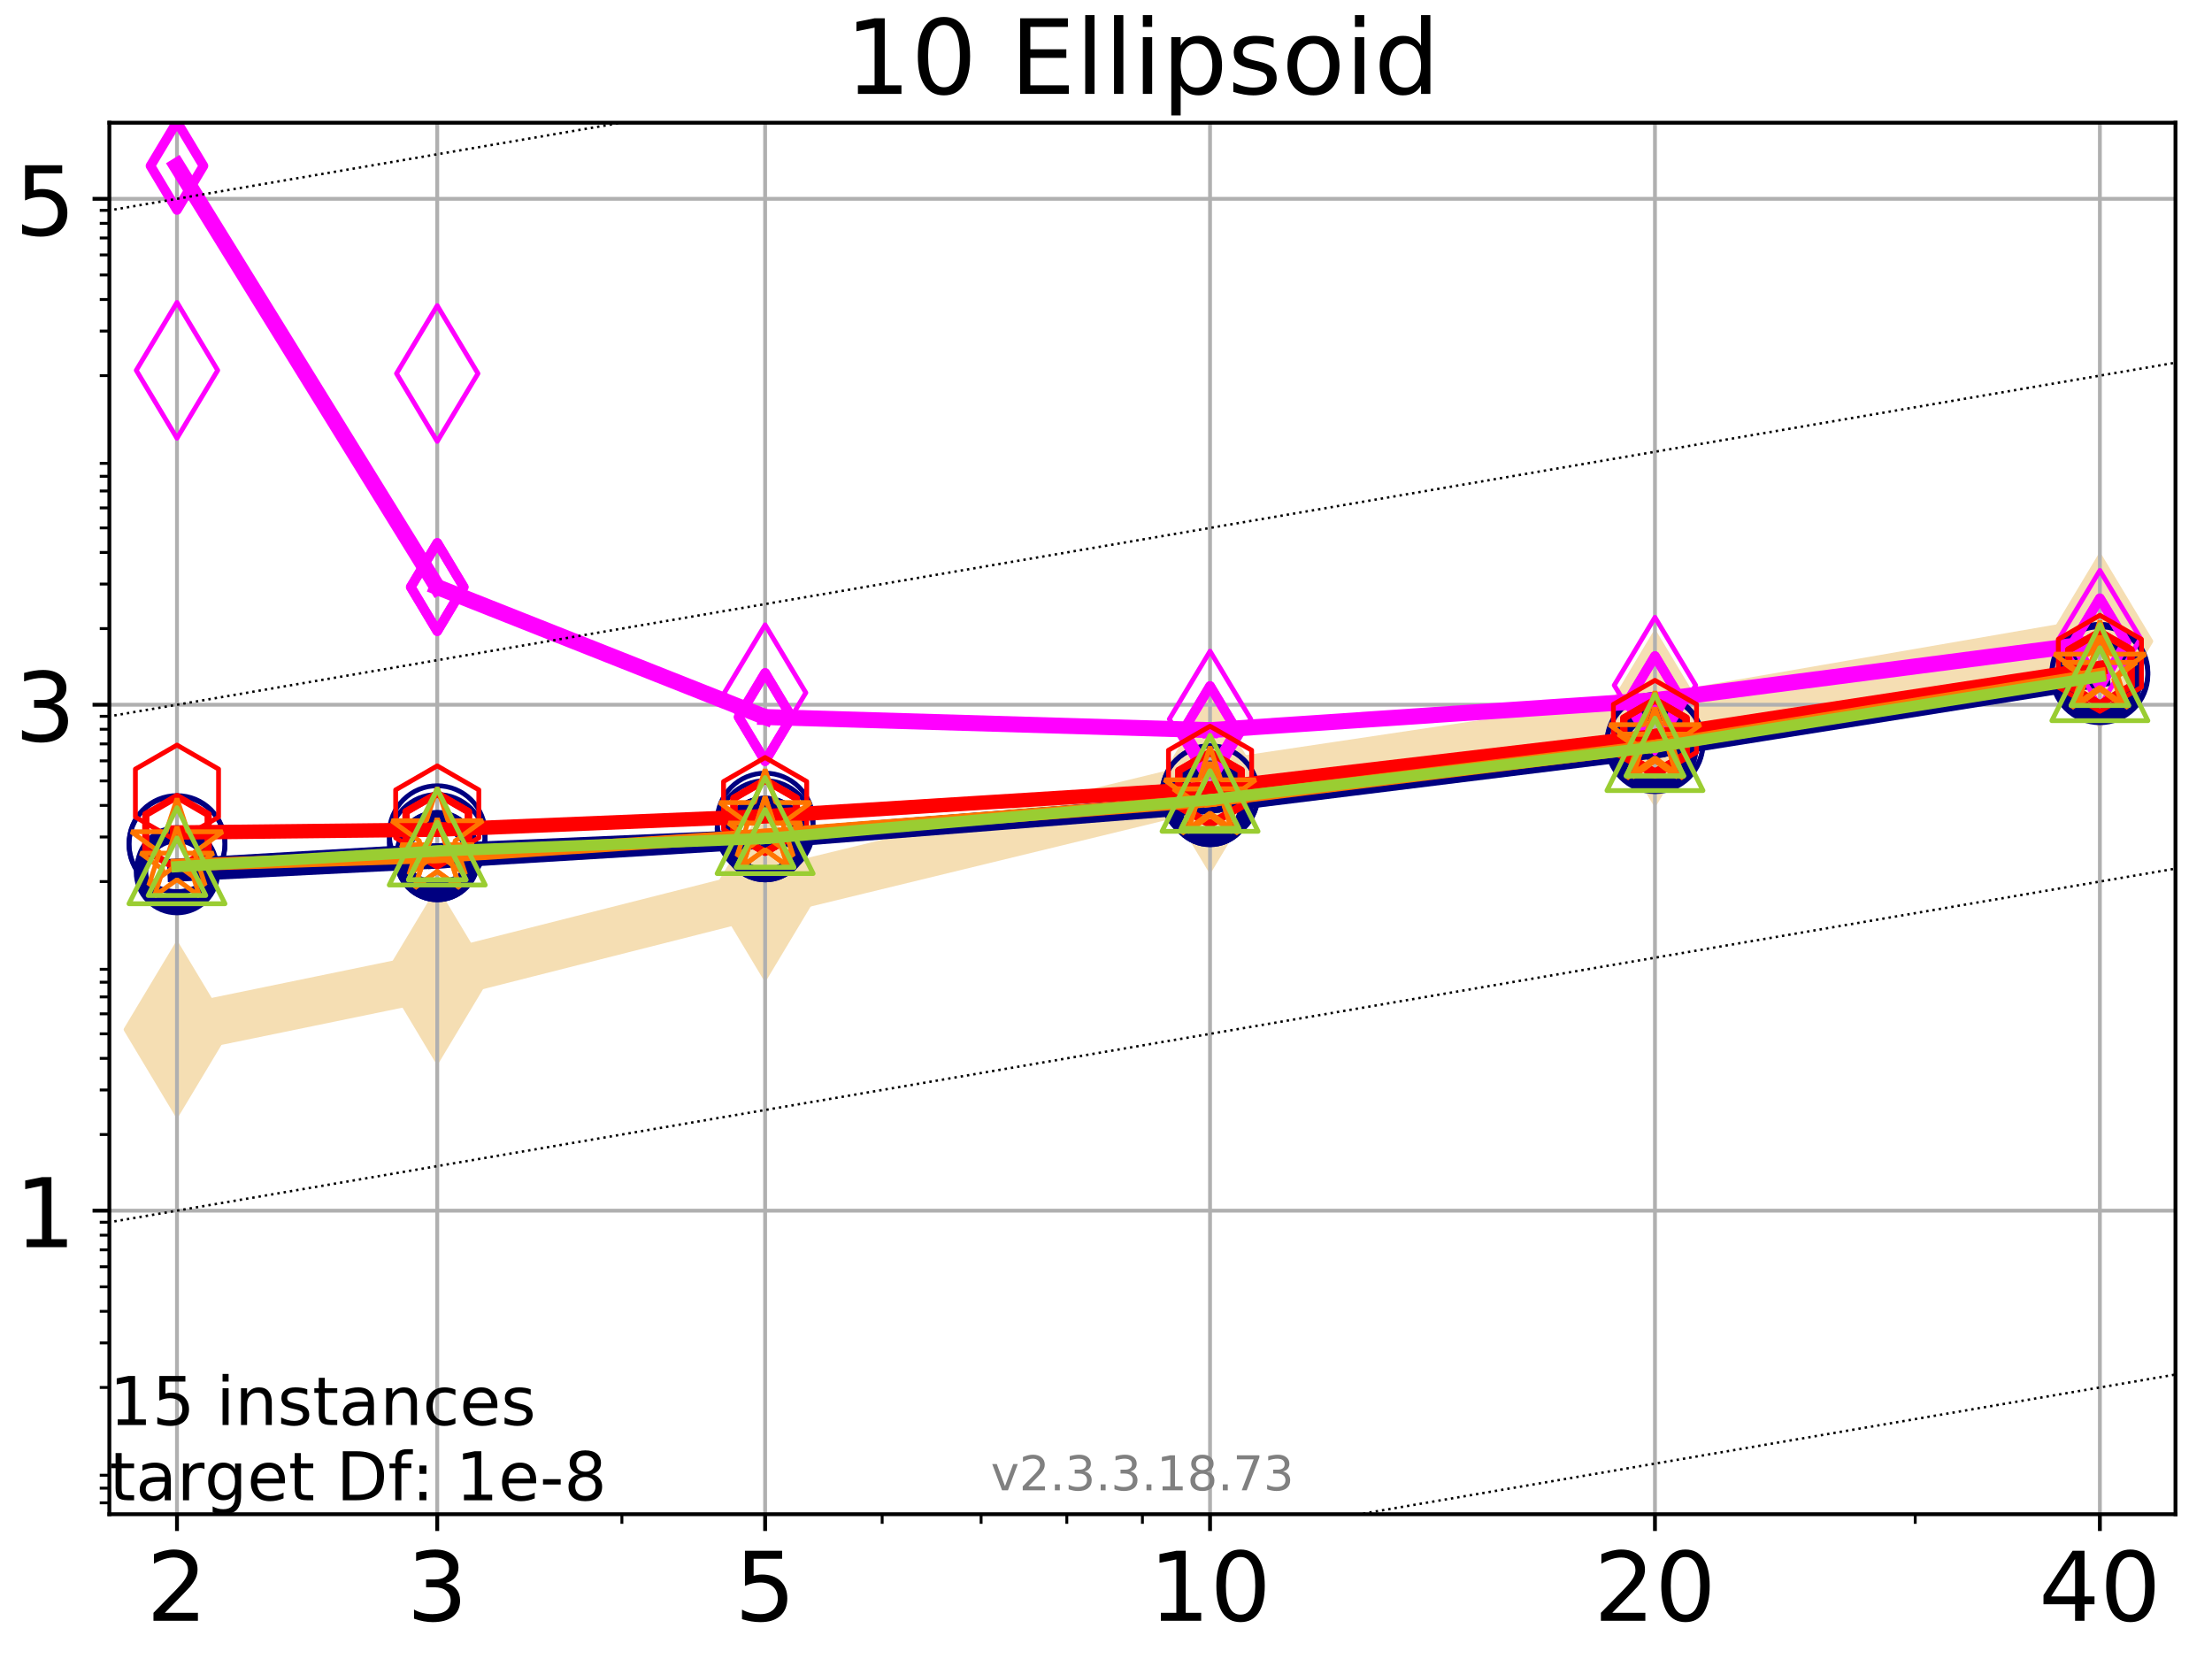 <?xml version="1.0" encoding="utf-8" standalone="no"?>
<!DOCTYPE svg PUBLIC "-//W3C//DTD SVG 1.1//EN"
  "http://www.w3.org/Graphics/SVG/1.1/DTD/svg11.dtd">
<!-- Created with matplotlib (https://matplotlib.org/) -->
<svg height="345.6pt" version="1.1" viewBox="0 0 460.8 345.6" width="460.8pt" xmlns="http://www.w3.org/2000/svg" xmlns:xlink="http://www.w3.org/1999/xlink">
 <defs>
  <style type="text/css">
*{stroke-linecap:butt;stroke-linejoin:round;}
  </style>
 </defs>
 <g id="figure_1">
  <g id="patch_1">
   <path d="M 0 345.6 
L 460.8 345.6 
L 460.8 0 
L 0 0 
z
" style="fill:#ffffff;"/>
  </g>
  <g id="axes_1">
   <g id="patch_2">
    <path d="M 22.78 315.44 
L 453.192 315.44 
L 453.192 25.56 
L 22.78 25.56 
z
" style="fill:#ffffff;"/>
   </g>
   <g id="line2d_1">
    <path clip-path="url(#p049145a891)" d="M 36.868 214.473 
L 91.085 203.316 
L 159.39 186.004 
L 252.074 163.479 
L 344.758 149.626 
L 437.443 133.588 
" style="fill:none;stroke:#f5deb3;stroke-linecap:square;stroke-width:10;"/>
    <defs>
     <path d="M -0 17.678 
L 10.607 0 
L 0 -17.678 
L -10.607 -0 
z
" id="m69afe57608" style="stroke:#f5deb3;stroke-linejoin:miter;"/>
    </defs>
    <g clip-path="url(#p049145a891)">
     <use style="fill:#f5deb3;stroke:#f5deb3;stroke-linejoin:miter;" x="36.868" xlink:href="#m69afe57608" y="214.473"/>
     <use style="fill:#f5deb3;stroke:#f5deb3;stroke-linejoin:miter;" x="91.085" xlink:href="#m69afe57608" y="203.316"/>
     <use style="fill:#f5deb3;stroke:#f5deb3;stroke-linejoin:miter;" x="159.39" xlink:href="#m69afe57608" y="186.004"/>
     <use style="fill:#f5deb3;stroke:#f5deb3;stroke-linejoin:miter;" x="252.074" xlink:href="#m69afe57608" y="163.479"/>
     <use style="fill:#f5deb3;stroke:#f5deb3;stroke-linejoin:miter;" x="344.758" xlink:href="#m69afe57608" y="149.626"/>
     <use style="fill:#f5deb3;stroke:#f5deb3;stroke-linejoin:miter;" x="437.443" xlink:href="#m69afe57608" y="133.588"/>
    </g>
   </g>
   <g id="matplotlib.axis_1">
    <g id="xtick_1">
     <g id="line2d_2">
      <path clip-path="url(#p049145a891)" d="M 36.868 315.44 
L 36.868 25.56 
" style="fill:none;stroke:#b0b0b0;stroke-linecap:square;stroke-width:0.8;"/>
     </g>
     <g id="line2d_3">
      <defs>
       <path d="M 0 0 
L 0 3.5 
" id="m0f5f8ed9d6" style="stroke:#000000;stroke-width:0.8;"/>
      </defs>
      <g>
       <use style="stroke:#000000;stroke-width:0.8;" x="36.868" xlink:href="#m0f5f8ed9d6" y="315.44"/>
      </g>
     </g>
     <g id="text_1">
      <!-- 2 -->
      <defs>
       <path d="M 19.188 8.297 
L 53.609 8.297 
L 53.609 0 
L 7.328 0 
L 7.328 8.297 
Q 12.938 14.109 22.625 23.891 
Q 32.328 33.688 34.812 36.531 
Q 39.547 41.844 41.422 45.531 
Q 43.312 49.219 43.312 52.781 
Q 43.312 58.594 39.234 62.25 
Q 35.156 65.922 28.609 65.922 
Q 23.969 65.922 18.812 64.312 
Q 13.672 62.703 7.812 59.422 
L 7.812 69.391 
Q 13.766 71.781 18.938 73 
Q 24.125 74.219 28.422 74.219 
Q 39.75 74.219 46.484 68.547 
Q 53.219 62.891 53.219 53.422 
Q 53.219 48.922 51.531 44.891 
Q 49.859 40.875 45.406 35.406 
Q 44.188 33.984 37.641 27.219 
Q 31.109 20.453 19.188 8.297 
z
" id="DejaVuSans-50"/>
      </defs>
      <g transform="translate(30.506 337.637)scale(0.2 -0.2)">
       <use xlink:href="#DejaVuSans-50"/>
      </g>
     </g>
    </g>
    <g id="xtick_2">
     <g id="line2d_4">
      <path clip-path="url(#p049145a891)" d="M 91.085 315.44 
L 91.085 25.56 
" style="fill:none;stroke:#b0b0b0;stroke-linecap:square;stroke-width:0.8;"/>
     </g>
     <g id="line2d_5">
      <g>
       <use style="stroke:#000000;stroke-width:0.8;" x="91.085" xlink:href="#m0f5f8ed9d6" y="315.44"/>
      </g>
     </g>
     <g id="text_2">
      <!-- 3 -->
      <defs>
       <path d="M 40.578 39.312 
Q 47.656 37.797 51.625 33 
Q 55.609 28.219 55.609 21.188 
Q 55.609 10.406 48.188 4.484 
Q 40.766 -1.422 27.094 -1.422 
Q 22.516 -1.422 17.656 -0.516 
Q 12.797 0.391 7.625 2.203 
L 7.625 11.719 
Q 11.719 9.328 16.594 8.109 
Q 21.484 6.891 26.812 6.891 
Q 36.078 6.891 40.938 10.547 
Q 45.797 14.203 45.797 21.188 
Q 45.797 27.641 41.281 31.266 
Q 36.766 34.906 28.719 34.906 
L 20.219 34.906 
L 20.219 43.016 
L 29.109 43.016 
Q 36.375 43.016 40.234 45.922 
Q 44.094 48.828 44.094 54.297 
Q 44.094 59.906 40.109 62.906 
Q 36.141 65.922 28.719 65.922 
Q 24.656 65.922 20.016 65.031 
Q 15.375 64.156 9.812 62.312 
L 9.812 71.094 
Q 15.438 72.656 20.344 73.438 
Q 25.25 74.219 29.594 74.219 
Q 40.828 74.219 47.359 69.109 
Q 53.906 64.016 53.906 55.328 
Q 53.906 49.266 50.438 45.094 
Q 46.969 40.922 40.578 39.312 
z
" id="DejaVuSans-51"/>
      </defs>
      <g transform="translate(84.723 337.637)scale(0.2 -0.2)">
       <use xlink:href="#DejaVuSans-51"/>
      </g>
     </g>
    </g>
    <g id="xtick_3">
     <g id="line2d_6">
      <path clip-path="url(#p049145a891)" d="M 159.39 315.44 
L 159.39 25.56 
" style="fill:none;stroke:#b0b0b0;stroke-linecap:square;stroke-width:0.8;"/>
     </g>
     <g id="line2d_7">
      <g>
       <use style="stroke:#000000;stroke-width:0.8;" x="159.39" xlink:href="#m0f5f8ed9d6" y="315.44"/>
      </g>
     </g>
     <g id="text_3">
      <!-- 5 -->
      <defs>
       <path d="M 10.797 72.906 
L 49.516 72.906 
L 49.516 64.594 
L 19.828 64.594 
L 19.828 46.734 
Q 21.969 47.469 24.109 47.828 
Q 26.266 48.188 28.422 48.188 
Q 40.625 48.188 47.75 41.5 
Q 54.891 34.812 54.891 23.391 
Q 54.891 11.625 47.562 5.094 
Q 40.234 -1.422 26.906 -1.422 
Q 22.312 -1.422 17.547 -0.641 
Q 12.797 0.141 7.719 1.703 
L 7.719 11.625 
Q 12.109 9.234 16.797 8.062 
Q 21.484 6.891 26.703 6.891 
Q 35.156 6.891 40.078 11.328 
Q 45.016 15.766 45.016 23.391 
Q 45.016 31 40.078 35.438 
Q 35.156 39.891 26.703 39.891 
Q 22.75 39.891 18.812 39.016 
Q 14.891 38.141 10.797 36.281 
z
" id="DejaVuSans-53"/>
      </defs>
      <g transform="translate(153.028 337.637)scale(0.2 -0.2)">
       <use xlink:href="#DejaVuSans-53"/>
      </g>
     </g>
    </g>
    <g id="xtick_4">
     <g id="line2d_8">
      <path clip-path="url(#p049145a891)" d="M 252.074 315.44 
L 252.074 25.56 
" style="fill:none;stroke:#b0b0b0;stroke-linecap:square;stroke-width:0.8;"/>
     </g>
     <g id="line2d_9">
      <g>
       <use style="stroke:#000000;stroke-width:0.8;" x="252.074" xlink:href="#m0f5f8ed9d6" y="315.44"/>
      </g>
     </g>
     <g id="text_4">
      <!-- 10 -->
      <defs>
       <path d="M 12.406 8.297 
L 28.516 8.297 
L 28.516 63.922 
L 10.984 60.406 
L 10.984 69.391 
L 28.422 72.906 
L 38.281 72.906 
L 38.281 8.297 
L 54.391 8.297 
L 54.391 0 
L 12.406 0 
z
" id="DejaVuSans-49"/>
       <path d="M 31.781 66.406 
Q 24.172 66.406 20.328 58.906 
Q 16.5 51.422 16.5 36.375 
Q 16.5 21.391 20.328 13.891 
Q 24.172 6.391 31.781 6.391 
Q 39.453 6.391 43.281 13.891 
Q 47.125 21.391 47.125 36.375 
Q 47.125 51.422 43.281 58.906 
Q 39.453 66.406 31.781 66.406 
z
M 31.781 74.219 
Q 44.047 74.219 50.516 64.516 
Q 56.984 54.828 56.984 36.375 
Q 56.984 17.969 50.516 8.266 
Q 44.047 -1.422 31.781 -1.422 
Q 19.531 -1.422 13.062 8.266 
Q 6.594 17.969 6.594 36.375 
Q 6.594 54.828 13.062 64.516 
Q 19.531 74.219 31.781 74.219 
z
" id="DejaVuSans-48"/>
      </defs>
      <g transform="translate(239.349 337.637)scale(0.2 -0.2)">
       <use xlink:href="#DejaVuSans-49"/>
       <use x="63.623" xlink:href="#DejaVuSans-48"/>
      </g>
     </g>
    </g>
    <g id="xtick_5">
     <g id="line2d_10">
      <path clip-path="url(#p049145a891)" d="M 344.758 315.44 
L 344.758 25.56 
" style="fill:none;stroke:#b0b0b0;stroke-linecap:square;stroke-width:0.8;"/>
     </g>
     <g id="line2d_11">
      <g>
       <use style="stroke:#000000;stroke-width:0.8;" x="344.758" xlink:href="#m0f5f8ed9d6" y="315.44"/>
      </g>
     </g>
     <g id="text_5">
      <!-- 20 -->
      <g transform="translate(332.033 337.637)scale(0.2 -0.2)">
       <use xlink:href="#DejaVuSans-50"/>
       <use x="63.623" xlink:href="#DejaVuSans-48"/>
      </g>
     </g>
    </g>
    <g id="xtick_6">
     <g id="line2d_12">
      <path clip-path="url(#p049145a891)" d="M 437.443 315.44 
L 437.443 25.56 
" style="fill:none;stroke:#b0b0b0;stroke-linecap:square;stroke-width:0.8;"/>
     </g>
     <g id="line2d_13">
      <g>
       <use style="stroke:#000000;stroke-width:0.8;" x="437.443" xlink:href="#m0f5f8ed9d6" y="315.44"/>
      </g>
     </g>
     <g id="text_6">
      <!-- 40 -->
      <defs>
       <path d="M 37.797 64.312 
L 12.891 25.391 
L 37.797 25.391 
z
M 35.203 72.906 
L 47.609 72.906 
L 47.609 25.391 
L 58.016 25.391 
L 58.016 17.188 
L 47.609 17.188 
L 47.609 0 
L 37.797 0 
L 37.797 17.188 
L 4.891 17.188 
L 4.891 26.703 
z
" id="DejaVuSans-52"/>
      </defs>
      <g transform="translate(424.718 337.637)scale(0.2 -0.2)">
       <use xlink:href="#DejaVuSans-52"/>
       <use x="63.623" xlink:href="#DejaVuSans-48"/>
      </g>
     </g>
    </g>
    <g id="xtick_7">
     <g id="line2d_14">
      <defs>
       <path d="M 0 0 
L 0 2 
" id="mcc60f79d5b" style="stroke:#000000;stroke-width:0.6;"/>
      </defs>
      <g>
       <use style="stroke:#000000;stroke-width:0.6;" x="129.552" xlink:href="#mcc60f79d5b" y="315.44"/>
      </g>
     </g>
    </g>
    <g id="xtick_8">
     <g id="line2d_15">
      <g>
       <use style="stroke:#000000;stroke-width:0.6;" x="183.769" xlink:href="#mcc60f79d5b" y="315.44"/>
      </g>
     </g>
    </g>
    <g id="xtick_9">
     <g id="line2d_16">
      <g>
       <use style="stroke:#000000;stroke-width:0.6;" x="204.381" xlink:href="#mcc60f79d5b" y="315.44"/>
      </g>
     </g>
    </g>
    <g id="xtick_10">
     <g id="line2d_17">
      <g>
       <use style="stroke:#000000;stroke-width:0.6;" x="222.237" xlink:href="#mcc60f79d5b" y="315.44"/>
      </g>
     </g>
    </g>
    <g id="xtick_11">
     <g id="line2d_18">
      <g>
       <use style="stroke:#000000;stroke-width:0.6;" x="237.986" xlink:href="#mcc60f79d5b" y="315.44"/>
      </g>
     </g>
    </g>
    <g id="xtick_12">
     <g id="line2d_19">
      <g>
       <use style="stroke:#000000;stroke-width:0.6;" x="398.975" xlink:href="#mcc60f79d5b" y="315.44"/>
      </g>
     </g>
    </g>
   </g>
   <g id="matplotlib.axis_2">
    <g id="ytick_1">
     <g id="line2d_20">
      <path clip-path="url(#p049145a891)" d="M 22.78 252.204 
L 453.192 252.204 
" style="fill:none;stroke:#b0b0b0;stroke-linecap:square;stroke-width:0.8;"/>
     </g>
     <g id="line2d_21">
      <defs>
       <path d="M 0 0 
L -3.5 0 
" id="m424134926c" style="stroke:#000000;stroke-width:0.8;"/>
      </defs>
      <g>
       <use style="stroke:#000000;stroke-width:0.8;" x="22.78" xlink:href="#m424134926c" y="252.204"/>
      </g>
     </g>
     <g id="text_7">
      <!-- 1 -->
      <g transform="translate(3.055 259.802)scale(0.2 -0.2)">
       <use xlink:href="#DejaVuSans-49"/>
      </g>
     </g>
    </g>
    <g id="ytick_2">
     <g id="line2d_22">
      <path clip-path="url(#p049145a891)" d="M 22.78 146.81 
L 453.192 146.81 
" style="fill:none;stroke:#b0b0b0;stroke-linecap:square;stroke-width:0.8;"/>
     </g>
     <g id="line2d_23">
      <g>
       <use style="stroke:#000000;stroke-width:0.8;" x="22.78" xlink:href="#m424134926c" y="146.81"/>
      </g>
     </g>
     <g id="text_8">
      <!-- 3 -->
      <g transform="translate(3.055 154.409)scale(0.2 -0.2)">
       <use xlink:href="#DejaVuSans-51"/>
      </g>
     </g>
    </g>
    <g id="ytick_3">
     <g id="line2d_24">
      <path clip-path="url(#p049145a891)" d="M 22.78 41.417 
L 453.192 41.417 
" style="fill:none;stroke:#b0b0b0;stroke-linecap:square;stroke-width:0.8;"/>
     </g>
     <g id="line2d_25">
      <g>
       <use style="stroke:#000000;stroke-width:0.8;" x="22.78" xlink:href="#m424134926c" y="41.417"/>
      </g>
     </g>
     <g id="text_9">
      <!-- 5 -->
      <g transform="translate(3.055 49.015)scale(0.2 -0.2)">
       <use xlink:href="#DejaVuSans-53"/>
      </g>
     </g>
    </g>
    <g id="ytick_4">
     <g id="line2d_26">
      <defs>
       <path d="M 0 0 
L -2 0 
" id="mf1aa69ea43" style="stroke:#000000;stroke-width:0.6;"/>
      </defs>
      <g>
       <use style="stroke:#000000;stroke-width:0.6;" x="22.78" xlink:href="#mf1aa69ea43" y="313.063"/>
      </g>
     </g>
    </g>
    <g id="ytick_5">
     <g id="line2d_27">
      <g>
       <use style="stroke:#000000;stroke-width:0.6;" x="22.78" xlink:href="#mf1aa69ea43" y="310.007"/>
      </g>
     </g>
    </g>
    <g id="ytick_6">
     <g id="line2d_28">
      <g>
       <use style="stroke:#000000;stroke-width:0.6;" x="22.78" xlink:href="#mf1aa69ea43" y="307.312"/>
      </g>
     </g>
    </g>
    <g id="ytick_7">
     <g id="line2d_29">
      <g>
       <use style="stroke:#000000;stroke-width:0.6;" x="22.78" xlink:href="#mf1aa69ea43" y="289.037"/>
      </g>
     </g>
    </g>
    <g id="ytick_8">
     <g id="line2d_30">
      <g>
       <use style="stroke:#000000;stroke-width:0.6;" x="22.78" xlink:href="#mf1aa69ea43" y="279.758"/>
      </g>
     </g>
    </g>
    <g id="ytick_9">
     <g id="line2d_31">
      <g>
       <use style="stroke:#000000;stroke-width:0.6;" x="22.78" xlink:href="#mf1aa69ea43" y="273.174"/>
      </g>
     </g>
    </g>
    <g id="ytick_10">
     <g id="line2d_32">
      <g>
       <use style="stroke:#000000;stroke-width:0.6;" x="22.78" xlink:href="#mf1aa69ea43" y="268.067"/>
      </g>
     </g>
    </g>
    <g id="ytick_11">
     <g id="line2d_33">
      <g>
       <use style="stroke:#000000;stroke-width:0.6;" x="22.78" xlink:href="#mf1aa69ea43" y="263.895"/>
      </g>
     </g>
    </g>
    <g id="ytick_12">
     <g id="line2d_34">
      <g>
       <use style="stroke:#000000;stroke-width:0.6;" x="22.78" xlink:href="#mf1aa69ea43" y="260.367"/>
      </g>
     </g>
    </g>
    <g id="ytick_13">
     <g id="line2d_35">
      <g>
       <use style="stroke:#000000;stroke-width:0.6;" x="22.78" xlink:href="#mf1aa69ea43" y="257.311"/>
      </g>
     </g>
    </g>
    <g id="ytick_14">
     <g id="line2d_36">
      <g>
       <use style="stroke:#000000;stroke-width:0.6;" x="22.78" xlink:href="#mf1aa69ea43" y="254.615"/>
      </g>
     </g>
    </g>
    <g id="ytick_15">
     <g id="line2d_37">
      <g>
       <use style="stroke:#000000;stroke-width:0.6;" x="22.78" xlink:href="#mf1aa69ea43" y="236.341"/>
      </g>
     </g>
    </g>
    <g id="ytick_16">
     <g id="line2d_38">
      <g>
       <use style="stroke:#000000;stroke-width:0.6;" x="22.78" xlink:href="#mf1aa69ea43" y="227.061"/>
      </g>
     </g>
    </g>
    <g id="ytick_17">
     <g id="line2d_39">
      <g>
       <use style="stroke:#000000;stroke-width:0.6;" x="22.78" xlink:href="#mf1aa69ea43" y="220.477"/>
      </g>
     </g>
    </g>
    <g id="ytick_18">
     <g id="line2d_40">
      <g>
       <use style="stroke:#000000;stroke-width:0.6;" x="22.78" xlink:href="#mf1aa69ea43" y="215.37"/>
      </g>
     </g>
    </g>
    <g id="ytick_19">
     <g id="line2d_41">
      <g>
       <use style="stroke:#000000;stroke-width:0.6;" x="22.78" xlink:href="#mf1aa69ea43" y="211.198"/>
      </g>
     </g>
    </g>
    <g id="ytick_20">
     <g id="line2d_42">
      <g>
       <use style="stroke:#000000;stroke-width:0.6;" x="22.78" xlink:href="#mf1aa69ea43" y="207.67"/>
      </g>
     </g>
    </g>
    <g id="ytick_21">
     <g id="line2d_43">
      <g>
       <use style="stroke:#000000;stroke-width:0.6;" x="22.78" xlink:href="#mf1aa69ea43" y="204.614"/>
      </g>
     </g>
    </g>
    <g id="ytick_22">
     <g id="line2d_44">
      <g>
       <use style="stroke:#000000;stroke-width:0.6;" x="22.78" xlink:href="#mf1aa69ea43" y="201.918"/>
      </g>
     </g>
    </g>
    <g id="ytick_23">
     <g id="line2d_45">
      <g>
       <use style="stroke:#000000;stroke-width:0.6;" x="22.78" xlink:href="#mf1aa69ea43" y="183.644"/>
      </g>
     </g>
    </g>
    <g id="ytick_24">
     <g id="line2d_46">
      <g>
       <use style="stroke:#000000;stroke-width:0.6;" x="22.78" xlink:href="#mf1aa69ea43" y="174.364"/>
      </g>
     </g>
    </g>
    <g id="ytick_25">
     <g id="line2d_47">
      <g>
       <use style="stroke:#000000;stroke-width:0.6;" x="22.78" xlink:href="#mf1aa69ea43" y="167.78"/>
      </g>
     </g>
    </g>
    <g id="ytick_26">
     <g id="line2d_48">
      <g>
       <use style="stroke:#000000;stroke-width:0.6;" x="22.78" xlink:href="#mf1aa69ea43" y="162.674"/>
      </g>
     </g>
    </g>
    <g id="ytick_27">
     <g id="line2d_49">
      <g>
       <use style="stroke:#000000;stroke-width:0.6;" x="22.78" xlink:href="#mf1aa69ea43" y="158.501"/>
      </g>
     </g>
    </g>
    <g id="ytick_28">
     <g id="line2d_50">
      <g>
       <use style="stroke:#000000;stroke-width:0.6;" x="22.78" xlink:href="#mf1aa69ea43" y="154.973"/>
      </g>
     </g>
    </g>
    <g id="ytick_29">
     <g id="line2d_51">
      <g>
       <use style="stroke:#000000;stroke-width:0.6;" x="22.78" xlink:href="#mf1aa69ea43" y="151.917"/>
      </g>
     </g>
    </g>
    <g id="ytick_30">
     <g id="line2d_52">
      <g>
       <use style="stroke:#000000;stroke-width:0.6;" x="22.78" xlink:href="#mf1aa69ea43" y="149.222"/>
      </g>
     </g>
    </g>
    <g id="ytick_31">
     <g id="line2d_53">
      <g>
       <use style="stroke:#000000;stroke-width:0.6;" x="22.78" xlink:href="#mf1aa69ea43" y="130.947"/>
      </g>
     </g>
    </g>
    <g id="ytick_32">
     <g id="line2d_54">
      <g>
       <use style="stroke:#000000;stroke-width:0.6;" x="22.78" xlink:href="#mf1aa69ea43" y="121.668"/>
      </g>
     </g>
    </g>
    <g id="ytick_33">
     <g id="line2d_55">
      <g>
       <use style="stroke:#000000;stroke-width:0.6;" x="22.78" xlink:href="#mf1aa69ea43" y="115.084"/>
      </g>
     </g>
    </g>
    <g id="ytick_34">
     <g id="line2d_56">
      <g>
       <use style="stroke:#000000;stroke-width:0.6;" x="22.78" xlink:href="#mf1aa69ea43" y="109.977"/>
      </g>
     </g>
    </g>
    <g id="ytick_35">
     <g id="line2d_57">
      <g>
       <use style="stroke:#000000;stroke-width:0.6;" x="22.78" xlink:href="#mf1aa69ea43" y="105.804"/>
      </g>
     </g>
    </g>
    <g id="ytick_36">
     <g id="line2d_58">
      <g>
       <use style="stroke:#000000;stroke-width:0.6;" x="22.78" xlink:href="#mf1aa69ea43" y="102.276"/>
      </g>
     </g>
    </g>
    <g id="ytick_37">
     <g id="line2d_59">
      <g>
       <use style="stroke:#000000;stroke-width:0.6;" x="22.78" xlink:href="#mf1aa69ea43" y="99.22"/>
      </g>
     </g>
    </g>
    <g id="ytick_38">
     <g id="line2d_60">
      <g>
       <use style="stroke:#000000;stroke-width:0.6;" x="22.78" xlink:href="#mf1aa69ea43" y="96.525"/>
      </g>
     </g>
    </g>
    <g id="ytick_39">
     <g id="line2d_61">
      <g>
       <use style="stroke:#000000;stroke-width:0.6;" x="22.78" xlink:href="#mf1aa69ea43" y="78.25"/>
      </g>
     </g>
    </g>
    <g id="ytick_40">
     <g id="line2d_62">
      <g>
       <use style="stroke:#000000;stroke-width:0.6;" x="22.78" xlink:href="#mf1aa69ea43" y="68.971"/>
      </g>
     </g>
    </g>
    <g id="ytick_41">
     <g id="line2d_63">
      <g>
       <use style="stroke:#000000;stroke-width:0.6;" x="22.78" xlink:href="#mf1aa69ea43" y="62.387"/>
      </g>
     </g>
    </g>
    <g id="ytick_42">
     <g id="line2d_64">
      <g>
       <use style="stroke:#000000;stroke-width:0.6;" x="22.78" xlink:href="#mf1aa69ea43" y="57.28"/>
      </g>
     </g>
    </g>
    <g id="ytick_43">
     <g id="line2d_65">
      <g>
       <use style="stroke:#000000;stroke-width:0.6;" x="22.78" xlink:href="#mf1aa69ea43" y="53.107"/>
      </g>
     </g>
    </g>
    <g id="ytick_44">
     <g id="line2d_66">
      <g>
       <use style="stroke:#000000;stroke-width:0.6;" x="22.78" xlink:href="#mf1aa69ea43" y="49.58"/>
      </g>
     </g>
    </g>
    <g id="ytick_45">
     <g id="line2d_67">
      <g>
       <use style="stroke:#000000;stroke-width:0.6;" x="22.78" xlink:href="#mf1aa69ea43" y="46.524"/>
      </g>
     </g>
    </g>
    <g id="ytick_46">
     <g id="line2d_68">
      <g>
       <use style="stroke:#000000;stroke-width:0.6;" x="22.78" xlink:href="#mf1aa69ea43" y="43.828"/>
      </g>
     </g>
    </g>
   </g>
   <g id="line2d_69">
    <path clip-path="url(#p049145a891)" d="M 36.868 181.664 
L 91.085 178.939 
" style="fill:none;stroke:#000080;stroke-linecap:square;stroke-width:4;"/>
    <defs>
     <path d="M 0 7.5 
C 1.989 7.5 3.897 6.71 5.303 5.303 
C 6.71 3.897 7.5 1.989 7.5 0 
C 7.5 -1.989 6.71 -3.897 5.303 -5.303 
C 3.897 -6.71 1.989 -7.5 0 -7.5 
C -1.989 -7.5 -3.897 -6.71 -5.303 -5.303 
C -6.71 -3.897 -7.5 -1.989 -7.5 0 
C -7.5 1.989 -6.71 3.897 -5.303 5.303 
C -3.897 6.71 -1.989 7.5 0 7.5 
z
" id="m34986ccd20" style="stroke:#000080;stroke-width:3;"/>
    </defs>
    <g clip-path="url(#p049145a891)">
     <use style="fill-opacity:0;stroke:#000080;stroke-width:3;" x="36.868" xlink:href="#m34986ccd20" y="181.664"/>
     <use style="fill-opacity:0;stroke:#000080;stroke-width:3;" x="91.085" xlink:href="#m34986ccd20" y="178.939"/>
    </g>
   </g>
   <g id="line2d_70">
    <path clip-path="url(#p049145a891)" d="M 91.085 178.939 
L 159.39 174.796 
" style="fill:none;stroke:#000080;stroke-linecap:square;stroke-width:4;"/>
    <g clip-path="url(#p049145a891)">
     <use style="fill-opacity:0;stroke:#000080;stroke-width:3;" x="91.085" xlink:href="#m34986ccd20" y="178.939"/>
     <use style="fill-opacity:0;stroke:#000080;stroke-width:3;" x="159.39" xlink:href="#m34986ccd20" y="174.796"/>
    </g>
   </g>
   <g id="line2d_71">
    <path clip-path="url(#p049145a891)" d="M 159.39 174.796 
L 252.074 167.46 
" style="fill:none;stroke:#000080;stroke-linecap:square;stroke-width:4;"/>
    <g clip-path="url(#p049145a891)">
     <use style="fill-opacity:0;stroke:#000080;stroke-width:3;" x="159.39" xlink:href="#m34986ccd20" y="174.796"/>
     <use style="fill-opacity:0;stroke:#000080;stroke-width:3;" x="252.074" xlink:href="#m34986ccd20" y="167.46"/>
    </g>
   </g>
   <g id="line2d_72">
    <path clip-path="url(#p049145a891)" d="M 252.074 167.46 
L 344.758 155.986 
" style="fill:none;stroke:#000080;stroke-linecap:square;stroke-width:4;"/>
    <g clip-path="url(#p049145a891)">
     <use style="fill-opacity:0;stroke:#000080;stroke-width:3;" x="252.074" xlink:href="#m34986ccd20" y="167.46"/>
     <use style="fill-opacity:0;stroke:#000080;stroke-width:3;" x="344.758" xlink:href="#m34986ccd20" y="155.986"/>
    </g>
   </g>
   <g id="line2d_73">
    <path clip-path="url(#p049145a891)" d="M 344.758 155.986 
L 437.443 141.202 
" style="fill:none;stroke:#000080;stroke-linecap:square;stroke-width:4;"/>
    <g clip-path="url(#p049145a891)">
     <use style="fill-opacity:0;stroke:#000080;stroke-width:3;" x="344.758" xlink:href="#m34986ccd20" y="155.986"/>
     <use style="fill-opacity:0;stroke:#000080;stroke-width:3;" x="437.443" xlink:href="#m34986ccd20" y="141.202"/>
    </g>
   </g>
   <g id="line2d_74">
    <path clip-path="url(#p049145a891)" d="M 437.443 141.202 
" style="fill:none;stroke:#000080;stroke-linecap:square;stroke-width:4;"/>
    <g clip-path="url(#p049145a891)">
     <use style="fill-opacity:0;stroke:#000080;stroke-width:3;" x="437.443" xlink:href="#m34986ccd20" y="141.202"/>
    </g>
   </g>
   <g id="line2d_75"/>
   <g id="line2d_76">
    <defs>
     <path d="M 0 10 
C 2.652 10 5.196 8.946 7.071 7.071 
C 8.946 5.196 10 2.652 10 0 
C 10 -2.652 8.946 -5.196 7.071 -7.071 
C 5.196 -8.946 2.652 -10 0 -10 
C -2.652 -10 -5.196 -8.946 -7.071 -7.071 
C -8.946 -5.196 -10 -2.652 -10 0 
C -10 2.652 -8.946 5.196 -7.071 7.071 
C -5.196 8.946 -2.652 10 0 10 
z
" id="mc2740974e5" style="stroke:#000080;"/>
    </defs>
    <g clip-path="url(#p049145a891)">
     <use style="fill-opacity:0;stroke:#000080;" x="36.868" xlink:href="#mc2740974e5" y="175.74"/>
     <use style="fill-opacity:0;stroke:#000080;" x="91.085" xlink:href="#mc2740974e5" y="175.511"/>
     <use style="fill-opacity:0;stroke:#000080;" x="159.39" xlink:href="#mc2740974e5" y="171.06"/>
     <use style="fill-opacity:0;stroke:#000080;" x="252.074" xlink:href="#mc2740974e5" y="165.423"/>
     <use style="fill-opacity:0;stroke:#000080;" x="344.758" xlink:href="#mc2740974e5" y="154.922"/>
     <use style="fill-opacity:0;stroke:#000080;" x="437.443" xlink:href="#mc2740974e5" y="140.556"/>
    </g>
   </g>
   <g id="line2d_77">
    <path clip-path="url(#p049145a891)" d="M 36.868 180.672 
L 91.085 177.509 
" style="fill:none;stroke:#000080;stroke-linecap:square;stroke-width:3.667;"/>
    <defs>
     <path d="M 0 7.5 
C 1.989 7.5 3.897 6.71 5.303 5.303 
C 6.71 3.897 7.5 1.989 7.5 0 
C 7.5 -1.989 6.71 -3.897 5.303 -5.303 
C 3.897 -6.71 1.989 -7.5 0 -7.5 
C -1.989 -7.5 -3.897 -6.71 -5.303 -5.303 
C -6.71 -3.897 -7.5 -1.989 -7.5 0 
C -7.5 1.989 -6.71 3.897 -5.303 5.303 
C -3.897 6.71 -1.989 7.5 0 7.5 
z
" id="m86557271fd" style="stroke:#000080;stroke-width:2.5;"/>
    </defs>
    <g clip-path="url(#p049145a891)">
     <use style="fill-opacity:0;stroke:#000080;stroke-width:2.5;" x="36.868" xlink:href="#m86557271fd" y="180.672"/>
     <use style="fill-opacity:0;stroke:#000080;stroke-width:2.5;" x="91.085" xlink:href="#m86557271fd" y="177.509"/>
    </g>
   </g>
   <g id="line2d_78">
    <path clip-path="url(#p049145a891)" d="M 91.085 177.509 
L 159.39 174.572 
" style="fill:none;stroke:#000080;stroke-linecap:square;stroke-width:3.667;"/>
    <g clip-path="url(#p049145a891)">
     <use style="fill-opacity:0;stroke:#000080;stroke-width:2.5;" x="91.085" xlink:href="#m86557271fd" y="177.509"/>
     <use style="fill-opacity:0;stroke:#000080;stroke-width:2.5;" x="159.39" xlink:href="#m86557271fd" y="174.572"/>
    </g>
   </g>
   <g id="line2d_79">
    <path clip-path="url(#p049145a891)" d="M 159.39 174.572 
L 252.074 167.268 
" style="fill:none;stroke:#000080;stroke-linecap:square;stroke-width:3.667;"/>
    <g clip-path="url(#p049145a891)">
     <use style="fill-opacity:0;stroke:#000080;stroke-width:2.5;" x="159.39" xlink:href="#m86557271fd" y="174.572"/>
     <use style="fill-opacity:0;stroke:#000080;stroke-width:2.5;" x="252.074" xlink:href="#m86557271fd" y="167.268"/>
    </g>
   </g>
   <g id="line2d_80">
    <path clip-path="url(#p049145a891)" d="M 252.074 167.268 
L 344.758 155.826 
" style="fill:none;stroke:#000080;stroke-linecap:square;stroke-width:3.667;"/>
    <g clip-path="url(#p049145a891)">
     <use style="fill-opacity:0;stroke:#000080;stroke-width:2.5;" x="252.074" xlink:href="#m86557271fd" y="167.268"/>
     <use style="fill-opacity:0;stroke:#000080;stroke-width:2.5;" x="344.758" xlink:href="#m86557271fd" y="155.826"/>
    </g>
   </g>
   <g id="line2d_81">
    <path clip-path="url(#p049145a891)" d="M 344.758 155.826 
L 437.443 140.887 
" style="fill:none;stroke:#000080;stroke-linecap:square;stroke-width:3.667;"/>
    <g clip-path="url(#p049145a891)">
     <use style="fill-opacity:0;stroke:#000080;stroke-width:2.5;" x="344.758" xlink:href="#m86557271fd" y="155.826"/>
     <use style="fill-opacity:0;stroke:#000080;stroke-width:2.5;" x="437.443" xlink:href="#m86557271fd" y="140.887"/>
    </g>
   </g>
   <g id="line2d_82">
    <path clip-path="url(#p049145a891)" d="M 437.443 140.887 
" style="fill:none;stroke:#000080;stroke-linecap:square;stroke-width:3.667;"/>
    <g clip-path="url(#p049145a891)">
     <use style="fill-opacity:0;stroke:#000080;stroke-width:2.5;" x="437.443" xlink:href="#m86557271fd" y="140.887"/>
    </g>
   </g>
   <g id="line2d_83"/>
   <g id="line2d_84">
    <g clip-path="url(#p049145a891)">
     <use style="fill-opacity:0;stroke:#000080;" x="36.868" xlink:href="#mc2740974e5" y="175.902"/>
     <use style="fill-opacity:0;stroke:#000080;" x="91.085" xlink:href="#mc2740974e5" y="173.688"/>
     <use style="fill-opacity:0;stroke:#000080;" x="159.39" xlink:href="#mc2740974e5" y="172.631"/>
     <use style="fill-opacity:0;stroke:#000080;" x="252.074" xlink:href="#mc2740974e5" y="165.351"/>
     <use style="fill-opacity:0;stroke:#000080;" x="344.758" xlink:href="#mc2740974e5" y="154.657"/>
     <use style="fill-opacity:0;stroke:#000080;" x="437.443" xlink:href="#mc2740974e5" y="140.056"/>
    </g>
   </g>
   <g id="line2d_85">
    <path clip-path="url(#p049145a891)" d="M 36.868 34.556 
L 91.085 122.294 
" style="fill:none;stroke:#ff00ff;stroke-linecap:square;stroke-width:3.333;"/>
    <defs>
     <path d="M -0 9.192 
L 5.515 0 
L 0 -9.192 
L -5.515 -0 
z
" id="m418307c95b" style="stroke:#ff00ff;stroke-linejoin:miter;stroke-width:2;"/>
    </defs>
    <g clip-path="url(#p049145a891)">
     <use style="fill-opacity:0;stroke:#ff00ff;stroke-linejoin:miter;stroke-width:2;" x="36.868" xlink:href="#m418307c95b" y="34.556"/>
     <use style="fill-opacity:0;stroke:#ff00ff;stroke-linejoin:miter;stroke-width:2;" x="91.085" xlink:href="#m418307c95b" y="122.294"/>
    </g>
   </g>
   <g id="line2d_86">
    <path clip-path="url(#p049145a891)" d="M 91.085 122.294 
L 159.39 149.373 
" style="fill:none;stroke:#ff00ff;stroke-linecap:square;stroke-width:3.333;"/>
    <g clip-path="url(#p049145a891)">
     <use style="fill-opacity:0;stroke:#ff00ff;stroke-linejoin:miter;stroke-width:2;" x="91.085" xlink:href="#m418307c95b" y="122.294"/>
     <use style="fill-opacity:0;stroke:#ff00ff;stroke-linejoin:miter;stroke-width:2;" x="159.39" xlink:href="#m418307c95b" y="149.373"/>
    </g>
   </g>
   <g id="line2d_87">
    <path clip-path="url(#p049145a891)" d="M 159.39 149.373 
L 252.074 152.101 
" style="fill:none;stroke:#ff00ff;stroke-linecap:square;stroke-width:3.333;"/>
    <g clip-path="url(#p049145a891)">
     <use style="fill-opacity:0;stroke:#ff00ff;stroke-linejoin:miter;stroke-width:2;" x="159.39" xlink:href="#m418307c95b" y="149.373"/>
     <use style="fill-opacity:0;stroke:#ff00ff;stroke-linejoin:miter;stroke-width:2;" x="252.074" xlink:href="#m418307c95b" y="152.101"/>
    </g>
   </g>
   <g id="line2d_88">
    <path clip-path="url(#p049145a891)" d="M 252.074 152.101 
L 344.758 145.861 
" style="fill:none;stroke:#ff00ff;stroke-linecap:square;stroke-width:3.333;"/>
    <g clip-path="url(#p049145a891)">
     <use style="fill-opacity:0;stroke:#ff00ff;stroke-linejoin:miter;stroke-width:2;" x="252.074" xlink:href="#m418307c95b" y="152.101"/>
     <use style="fill-opacity:0;stroke:#ff00ff;stroke-linejoin:miter;stroke-width:2;" x="344.758" xlink:href="#m418307c95b" y="145.861"/>
    </g>
   </g>
   <g id="line2d_89">
    <path clip-path="url(#p049145a891)" d="M 344.758 145.861 
L 437.443 133.83 
" style="fill:none;stroke:#ff00ff;stroke-linecap:square;stroke-width:3.333;"/>
    <g clip-path="url(#p049145a891)">
     <use style="fill-opacity:0;stroke:#ff00ff;stroke-linejoin:miter;stroke-width:2;" x="344.758" xlink:href="#m418307c95b" y="145.861"/>
     <use style="fill-opacity:0;stroke:#ff00ff;stroke-linejoin:miter;stroke-width:2;" x="437.443" xlink:href="#m418307c95b" y="133.83"/>
    </g>
   </g>
   <g id="line2d_90">
    <path clip-path="url(#p049145a891)" d="M 437.443 133.83 
" style="fill:none;stroke:#ff00ff;stroke-linecap:square;stroke-width:3.333;"/>
    <g clip-path="url(#p049145a891)">
     <use style="fill-opacity:0;stroke:#ff00ff;stroke-linejoin:miter;stroke-width:2;" x="437.443" xlink:href="#m418307c95b" y="133.83"/>
    </g>
   </g>
   <g id="line2d_91"/>
   <g id="line2d_92">
    <defs>
     <path d="M -0 14.142 
L 8.485 0 
L -0 -14.142 
L -8.485 -0 
z
" id="mbc631eec90" style="stroke:#ff00ff;stroke-linejoin:miter;"/>
    </defs>
    <g clip-path="url(#p049145a891)">
     <use style="fill-opacity:0;stroke:#ff00ff;stroke-linejoin:miter;" x="36.868" xlink:href="#mbc631eec90" y="77.147"/>
     <use style="fill-opacity:0;stroke:#ff00ff;stroke-linejoin:miter;" x="91.085" xlink:href="#mbc631eec90" y="77.808"/>
     <use style="fill-opacity:0;stroke:#ff00ff;stroke-linejoin:miter;" x="159.39" xlink:href="#mbc631eec90" y="144.307"/>
     <use style="fill-opacity:0;stroke:#ff00ff;stroke-linejoin:miter;" x="252.074" xlink:href="#mbc631eec90" y="149.796"/>
     <use style="fill-opacity:0;stroke:#ff00ff;stroke-linejoin:miter;" x="344.758" xlink:href="#mbc631eec90" y="142.748"/>
     <use style="fill-opacity:0;stroke:#ff00ff;stroke-linejoin:miter;" x="437.443" xlink:href="#mbc631eec90" y="132.983"/>
    </g>
   </g>
   <g id="line2d_93">
    <path clip-path="url(#p049145a891)" d="M 36.868 173.42 
L 91.085 172.835 
" style="fill:none;stroke:#ff0000;stroke-linecap:square;stroke-width:3;"/>
    <defs>
     <path d="M 0 -7.5 
L -6.495 -3.75 
L -6.495 3.75 
L -0 7.5 
L 6.495 3.75 
L 6.495 -3.75 
z
" id="m095d5f35c6" style="stroke:#ff0000;stroke-linejoin:miter;stroke-width:1.5;"/>
    </defs>
    <g clip-path="url(#p049145a891)">
     <use style="fill-opacity:0;stroke:#ff0000;stroke-linejoin:miter;stroke-width:1.5;" x="36.868" xlink:href="#m095d5f35c6" y="173.42"/>
     <use style="fill-opacity:0;stroke:#ff0000;stroke-linejoin:miter;stroke-width:1.5;" x="91.085" xlink:href="#m095d5f35c6" y="172.835"/>
    </g>
   </g>
   <g id="line2d_94">
    <path clip-path="url(#p049145a891)" d="M 91.085 172.835 
L 159.39 170.024 
" style="fill:none;stroke:#ff0000;stroke-linecap:square;stroke-width:3;"/>
    <g clip-path="url(#p049145a891)">
     <use style="fill-opacity:0;stroke:#ff0000;stroke-linejoin:miter;stroke-width:1.5;" x="91.085" xlink:href="#m095d5f35c6" y="172.835"/>
     <use style="fill-opacity:0;stroke:#ff0000;stroke-linejoin:miter;stroke-width:1.5;" x="159.39" xlink:href="#m095d5f35c6" y="170.024"/>
    </g>
   </g>
   <g id="line2d_95">
    <path clip-path="url(#p049145a891)" d="M 159.39 170.024 
L 252.074 164.252 
" style="fill:none;stroke:#ff0000;stroke-linecap:square;stroke-width:3;"/>
    <g clip-path="url(#p049145a891)">
     <use style="fill-opacity:0;stroke:#ff0000;stroke-linejoin:miter;stroke-width:1.5;" x="159.39" xlink:href="#m095d5f35c6" y="170.024"/>
     <use style="fill-opacity:0;stroke:#ff0000;stroke-linejoin:miter;stroke-width:1.5;" x="252.074" xlink:href="#m095d5f35c6" y="164.252"/>
    </g>
   </g>
   <g id="line2d_96">
    <path clip-path="url(#p049145a891)" d="M 252.074 164.252 
L 344.758 153.334 
" style="fill:none;stroke:#ff0000;stroke-linecap:square;stroke-width:3;"/>
    <g clip-path="url(#p049145a891)">
     <use style="fill-opacity:0;stroke:#ff0000;stroke-linejoin:miter;stroke-width:1.5;" x="252.074" xlink:href="#m095d5f35c6" y="164.252"/>
     <use style="fill-opacity:0;stroke:#ff0000;stroke-linejoin:miter;stroke-width:1.5;" x="344.758" xlink:href="#m095d5f35c6" y="153.334"/>
    </g>
   </g>
   <g id="line2d_97">
    <path clip-path="url(#p049145a891)" d="M 344.758 153.334 
L 437.443 139.139 
" style="fill:none;stroke:#ff0000;stroke-linecap:square;stroke-width:3;"/>
    <g clip-path="url(#p049145a891)">
     <use style="fill-opacity:0;stroke:#ff0000;stroke-linejoin:miter;stroke-width:1.5;" x="344.758" xlink:href="#m095d5f35c6" y="153.334"/>
     <use style="fill-opacity:0;stroke:#ff0000;stroke-linejoin:miter;stroke-width:1.5;" x="437.443" xlink:href="#m095d5f35c6" y="139.139"/>
    </g>
   </g>
   <g id="line2d_98">
    <path clip-path="url(#p049145a891)" d="M 437.443 139.139 
" style="fill:none;stroke:#ff0000;stroke-linecap:square;stroke-width:3;"/>
    <g clip-path="url(#p049145a891)">
     <use style="fill-opacity:0;stroke:#ff0000;stroke-linejoin:miter;stroke-width:1.5;" x="437.443" xlink:href="#m095d5f35c6" y="139.139"/>
    </g>
   </g>
   <g id="line2d_99"/>
   <g id="line2d_100">
    <defs>
     <path d="M 0 -10 
L -8.66 -5 
L -8.66 5 
L -0 10 
L 8.66 5 
L 8.66 -5 
z
" id="m534abb1a58" style="stroke:#ff0000;stroke-linejoin:miter;"/>
    </defs>
    <g clip-path="url(#p049145a891)">
     <use style="fill-opacity:0;stroke:#ff0000;stroke-linejoin:miter;" x="36.868" xlink:href="#m534abb1a58" y="165.212"/>
     <use style="fill-opacity:0;stroke:#ff0000;stroke-linejoin:miter;" x="91.085" xlink:href="#m534abb1a58" y="169.544"/>
     <use style="fill-opacity:0;stroke:#ff0000;stroke-linejoin:miter;" x="159.39" xlink:href="#m534abb1a58" y="167.803"/>
     <use style="fill-opacity:0;stroke:#ff0000;stroke-linejoin:miter;" x="252.074" xlink:href="#m534abb1a58" y="161.284"/>
     <use style="fill-opacity:0;stroke:#ff0000;stroke-linejoin:miter;" x="344.758" xlink:href="#m534abb1a58" y="151.728"/>
     <use style="fill-opacity:0;stroke:#ff0000;stroke-linejoin:miter;" x="437.443" xlink:href="#m534abb1a58" y="138.173"/>
    </g>
   </g>
   <g id="line2d_101">
    <path clip-path="url(#p049145a891)" d="M 36.868 180.198 
L 91.085 178.466 
" style="fill:none;stroke:#ff7500;stroke-linecap:square;stroke-width:2.667;"/>
    <defs>
     <path d="M 0 -8 
L -1.796 -2.472 
L -7.608 -2.472 
L -2.906 0.944 
L -4.702 6.472 
L -0 3.056 
L 4.702 6.472 
L 2.906 0.944 
L 7.608 -2.472 
L 1.796 -2.472 
z
" id="meca12ae766" style="stroke:#ff7500;stroke-linejoin:bevel;"/>
    </defs>
    <g clip-path="url(#p049145a891)">
     <use style="fill-opacity:0;stroke:#ff7500;stroke-linejoin:bevel;" x="36.868" xlink:href="#meca12ae766" y="180.198"/>
     <use style="fill-opacity:0;stroke:#ff7500;stroke-linejoin:bevel;" x="91.085" xlink:href="#meca12ae766" y="178.466"/>
    </g>
   </g>
   <g id="line2d_102">
    <path clip-path="url(#p049145a891)" d="M 91.085 178.466 
L 159.39 173.956 
" style="fill:none;stroke:#ff7500;stroke-linecap:square;stroke-width:2.667;"/>
    <g clip-path="url(#p049145a891)">
     <use style="fill-opacity:0;stroke:#ff7500;stroke-linejoin:bevel;" x="91.085" xlink:href="#meca12ae766" y="178.466"/>
     <use style="fill-opacity:0;stroke:#ff7500;stroke-linejoin:bevel;" x="159.39" xlink:href="#meca12ae766" y="173.956"/>
    </g>
   </g>
   <g id="line2d_103">
    <path clip-path="url(#p049145a891)" d="M 159.39 173.956 
L 252.074 166.807 
" style="fill:none;stroke:#ff7500;stroke-linecap:square;stroke-width:2.667;"/>
    <g clip-path="url(#p049145a891)">
     <use style="fill-opacity:0;stroke:#ff7500;stroke-linejoin:bevel;" x="159.39" xlink:href="#meca12ae766" y="173.956"/>
     <use style="fill-opacity:0;stroke:#ff7500;stroke-linejoin:bevel;" x="252.074" xlink:href="#meca12ae766" y="166.807"/>
    </g>
   </g>
   <g id="line2d_104">
    <path clip-path="url(#p049145a891)" d="M 252.074 166.807 
L 344.758 155.411 
" style="fill:none;stroke:#ff7500;stroke-linecap:square;stroke-width:2.667;"/>
    <g clip-path="url(#p049145a891)">
     <use style="fill-opacity:0;stroke:#ff7500;stroke-linejoin:bevel;" x="252.074" xlink:href="#meca12ae766" y="166.807"/>
     <use style="fill-opacity:0;stroke:#ff7500;stroke-linejoin:bevel;" x="344.758" xlink:href="#meca12ae766" y="155.411"/>
    </g>
   </g>
   <g id="line2d_105">
    <path clip-path="url(#p049145a891)" d="M 344.758 155.411 
L 437.443 140.466 
" style="fill:none;stroke:#ff7500;stroke-linecap:square;stroke-width:2.667;"/>
    <g clip-path="url(#p049145a891)">
     <use style="fill-opacity:0;stroke:#ff7500;stroke-linejoin:bevel;" x="344.758" xlink:href="#meca12ae766" y="155.411"/>
     <use style="fill-opacity:0;stroke:#ff7500;stroke-linejoin:bevel;" x="437.443" xlink:href="#meca12ae766" y="140.466"/>
    </g>
   </g>
   <g id="line2d_106">
    <path clip-path="url(#p049145a891)" d="M 437.443 140.466 
" style="fill:none;stroke:#ff7500;stroke-linecap:square;stroke-width:2.667;"/>
    <g clip-path="url(#p049145a891)">
     <use style="fill-opacity:0;stroke:#ff7500;stroke-linejoin:bevel;" x="437.443" xlink:href="#meca12ae766" y="140.466"/>
    </g>
   </g>
   <g id="line2d_107"/>
   <g id="line2d_108">
    <defs>
     <path d="M 0 -10 
L -2.245 -3.09 
L -9.511 -3.09 
L -3.633 1.18 
L -5.878 8.09 
L -0 3.82 
L 5.878 8.09 
L 3.633 1.18 
L 9.511 -3.09 
L 2.245 -3.09 
z
" id="m181e318545" style="stroke:#ff7500;stroke-linejoin:bevel;"/>
    </defs>
    <g clip-path="url(#p049145a891)">
     <use style="fill-opacity:0;stroke:#ff7500;stroke-linejoin:bevel;" x="36.868" xlink:href="#m181e318545" y="176.356"/>
     <use style="fill-opacity:0;stroke:#ff7500;stroke-linejoin:bevel;" x="91.085" xlink:href="#m181e318545" y="174.061"/>
     <use style="fill-opacity:0;stroke:#ff7500;stroke-linejoin:bevel;" x="159.39" xlink:href="#m181e318545" y="170.281"/>
     <use style="fill-opacity:0;stroke:#ff7500;stroke-linejoin:bevel;" x="252.074" xlink:href="#m181e318545" y="165.547"/>
     <use style="fill-opacity:0;stroke:#ff7500;stroke-linejoin:bevel;" x="344.758" xlink:href="#m181e318545" y="154.054"/>
     <use style="fill-opacity:0;stroke:#ff7500;stroke-linejoin:bevel;" x="437.443" xlink:href="#m181e318545" y="139.356"/>
    </g>
   </g>
   <g id="line2d_109">
    <path clip-path="url(#p049145a891)" d="M 36.868 180.545 
L 91.085 177.284 
" style="fill:none;stroke:#9acd32;stroke-linecap:square;stroke-width:2.333;"/>
    <defs>
     <path d="M 0 -6 
L -6 6 
L 6 6 
z
" id="m63d30c72dd" style="stroke:#9acd32;stroke-linejoin:miter;"/>
    </defs>
    <g clip-path="url(#p049145a891)">
     <use style="fill-opacity:0;stroke:#9acd32;stroke-linejoin:miter;" x="36.868" xlink:href="#m63d30c72dd" y="180.545"/>
     <use style="fill-opacity:0;stroke:#9acd32;stroke-linejoin:miter;" x="91.085" xlink:href="#m63d30c72dd" y="177.284"/>
    </g>
   </g>
   <g id="line2d_110">
    <path clip-path="url(#p049145a891)" d="M 91.085 177.284 
L 159.39 174.675 
" style="fill:none;stroke:#9acd32;stroke-linecap:square;stroke-width:2.333;"/>
    <g clip-path="url(#p049145a891)">
     <use style="fill-opacity:0;stroke:#9acd32;stroke-linejoin:miter;" x="91.085" xlink:href="#m63d30c72dd" y="177.284"/>
     <use style="fill-opacity:0;stroke:#9acd32;stroke-linejoin:miter;" x="159.39" xlink:href="#m63d30c72dd" y="174.675"/>
    </g>
   </g>
   <g id="line2d_111">
    <path clip-path="url(#p049145a891)" d="M 159.39 174.675 
L 252.074 166.595 
" style="fill:none;stroke:#9acd32;stroke-linecap:square;stroke-width:2.333;"/>
    <g clip-path="url(#p049145a891)">
     <use style="fill-opacity:0;stroke:#9acd32;stroke-linejoin:miter;" x="159.39" xlink:href="#m63d30c72dd" y="174.675"/>
     <use style="fill-opacity:0;stroke:#9acd32;stroke-linejoin:miter;" x="252.074" xlink:href="#m63d30c72dd" y="166.595"/>
    </g>
   </g>
   <g id="line2d_112">
    <path clip-path="url(#p049145a891)" d="M 252.074 166.595 
L 344.758 155.638 
" style="fill:none;stroke:#9acd32;stroke-linecap:square;stroke-width:2.333;"/>
    <g clip-path="url(#p049145a891)">
     <use style="fill-opacity:0;stroke:#9acd32;stroke-linejoin:miter;" x="252.074" xlink:href="#m63d30c72dd" y="166.595"/>
     <use style="fill-opacity:0;stroke:#9acd32;stroke-linejoin:miter;" x="344.758" xlink:href="#m63d30c72dd" y="155.638"/>
    </g>
   </g>
   <g id="line2d_113">
    <path clip-path="url(#p049145a891)" d="M 344.758 155.638 
L 437.443 140.971 
" style="fill:none;stroke:#9acd32;stroke-linecap:square;stroke-width:2.333;"/>
    <g clip-path="url(#p049145a891)">
     <use style="fill-opacity:0;stroke:#9acd32;stroke-linejoin:miter;" x="344.758" xlink:href="#m63d30c72dd" y="155.638"/>
     <use style="fill-opacity:0;stroke:#9acd32;stroke-linejoin:miter;" x="437.443" xlink:href="#m63d30c72dd" y="140.971"/>
    </g>
   </g>
   <g id="line2d_114">
    <path clip-path="url(#p049145a891)" d="M 437.443 140.971 
" style="fill:none;stroke:#9acd32;stroke-linecap:square;stroke-width:2.333;"/>
    <g clip-path="url(#p049145a891)">
     <use style="fill-opacity:0;stroke:#9acd32;stroke-linejoin:miter;" x="437.443" xlink:href="#m63d30c72dd" y="140.971"/>
    </g>
   </g>
   <g id="line2d_115"/>
   <g id="line2d_116">
    <defs>
     <path d="M 0 -10 
L -10 10 
L 10 10 
z
" id="md2c69e1fbb" style="stroke:#9acd32;stroke-linejoin:miter;"/>
    </defs>
    <g clip-path="url(#p049145a891)">
     <use style="fill-opacity:0;stroke:#9acd32;stroke-linejoin:miter;" x="36.868" xlink:href="#md2c69e1fbb" y="178.264"/>
     <use style="fill-opacity:0;stroke:#9acd32;stroke-linejoin:miter;" x="91.085" xlink:href="#md2c69e1fbb" y="174.364"/>
     <use style="fill-opacity:0;stroke:#9acd32;stroke-linejoin:miter;" x="159.39" xlink:href="#md2c69e1fbb" y="171.976"/>
     <use style="fill-opacity:0;stroke:#9acd32;stroke-linejoin:miter;" x="252.074" xlink:href="#md2c69e1fbb" y="163.178"/>
     <use style="fill-opacity:0;stroke:#9acd32;stroke-linejoin:miter;" x="344.758" xlink:href="#md2c69e1fbb" y="154.686"/>
     <use style="fill-opacity:0;stroke:#9acd32;stroke-linejoin:miter;" x="437.443" xlink:href="#md2c69e1fbb" y="140.13"/>
    </g>
   </g>
   <g id="line2d_117"/>
   <g id="line2d_118">
    <path clip-path="url(#p049145a891)" d="M 101.123 346.6 
L 461.8 284.868 
" style="fill:none;stroke:#000000;stroke-dasharray:0.5,0.825;stroke-dashoffset:0;stroke-width:0.5;"/>
   </g>
   <g id="line2d_119">
    <path clip-path="url(#p049145a891)" d="M -1 258.685 
L 461.8 179.475 
" style="fill:none;stroke:#000000;stroke-dasharray:0.5,0.825;stroke-dashoffset:0;stroke-width:0.5;"/>
   </g>
   <g id="line2d_120">
    <path clip-path="url(#p049145a891)" d="M -1 153.292 
L 461.8 74.081 
" style="fill:none;stroke:#000000;stroke-dasharray:0.5,0.825;stroke-dashoffset:0;stroke-width:0.5;"/>
   </g>
   <g id="line2d_121">
    <path clip-path="url(#p049145a891)" d="M -1 47.898 
L 284.695 -1 
" style="fill:none;stroke:#000000;stroke-dasharray:0.5,0.825;stroke-dashoffset:0;stroke-width:0.5;"/>
   </g>
   <g id="line2d_122">
    <path clip-path="url(#p049145a891)" style="fill:none;stroke:#000000;stroke-dasharray:0.5,0.825;stroke-dashoffset:0;stroke-width:0.5;"/>
   </g>
   <g id="patch_3">
    <path d="M 22.78 315.44 
L 22.78 25.56 
" style="fill:none;stroke:#000000;stroke-linecap:square;stroke-linejoin:miter;stroke-width:0.8;"/>
   </g>
   <g id="patch_4">
    <path d="M 453.192 315.44 
L 453.192 25.56 
" style="fill:none;stroke:#000000;stroke-linecap:square;stroke-linejoin:miter;stroke-width:0.8;"/>
   </g>
   <g id="patch_5">
    <path d="M 22.78 315.44 
L 453.192 315.44 
" style="fill:none;stroke:#000000;stroke-linecap:square;stroke-linejoin:miter;stroke-width:0.8;"/>
   </g>
   <g id="patch_6">
    <path d="M 22.78 25.56 
L 453.192 25.56 
" style="fill:none;stroke:#000000;stroke-linecap:square;stroke-linejoin:miter;stroke-width:0.8;"/>
   </g>
   <g id="text_10">
    <!-- 15 instances -->
    <defs>
     <path id="DejaVuSans-32"/>
     <path d="M 9.422 54.688 
L 18.406 54.688 
L 18.406 0 
L 9.422 0 
z
M 9.422 75.984 
L 18.406 75.984 
L 18.406 64.594 
L 9.422 64.594 
z
" id="DejaVuSans-105"/>
     <path d="M 54.891 33.016 
L 54.891 0 
L 45.906 0 
L 45.906 32.719 
Q 45.906 40.484 42.875 44.328 
Q 39.844 48.188 33.797 48.188 
Q 26.516 48.188 22.312 43.547 
Q 18.109 38.922 18.109 30.906 
L 18.109 0 
L 9.078 0 
L 9.078 54.688 
L 18.109 54.688 
L 18.109 46.188 
Q 21.344 51.125 25.703 53.562 
Q 30.078 56 35.797 56 
Q 45.219 56 50.047 50.172 
Q 54.891 44.344 54.891 33.016 
z
" id="DejaVuSans-110"/>
     <path d="M 44.281 53.078 
L 44.281 44.578 
Q 40.484 46.531 36.375 47.5 
Q 32.281 48.484 27.875 48.484 
Q 21.188 48.484 17.844 46.438 
Q 14.5 44.391 14.5 40.281 
Q 14.5 37.156 16.891 35.375 
Q 19.281 33.594 26.516 31.984 
L 29.594 31.297 
Q 39.156 29.25 43.188 25.516 
Q 47.219 21.781 47.219 15.094 
Q 47.219 7.469 41.188 3.016 
Q 35.156 -1.422 24.609 -1.422 
Q 20.219 -1.422 15.453 -0.562 
Q 10.688 0.297 5.422 2 
L 5.422 11.281 
Q 10.406 8.688 15.234 7.391 
Q 20.062 6.109 24.812 6.109 
Q 31.156 6.109 34.562 8.281 
Q 37.984 10.453 37.984 14.406 
Q 37.984 18.062 35.516 20.016 
Q 33.062 21.969 24.703 23.781 
L 21.578 24.516 
Q 13.234 26.266 9.516 29.906 
Q 5.812 33.547 5.812 39.891 
Q 5.812 47.609 11.281 51.797 
Q 16.75 56 26.812 56 
Q 31.781 56 36.172 55.266 
Q 40.578 54.547 44.281 53.078 
z
" id="DejaVuSans-115"/>
     <path d="M 18.312 70.219 
L 18.312 54.688 
L 36.812 54.688 
L 36.812 47.703 
L 18.312 47.703 
L 18.312 18.016 
Q 18.312 11.328 20.141 9.422 
Q 21.969 7.516 27.594 7.516 
L 36.812 7.516 
L 36.812 0 
L 27.594 0 
Q 17.188 0 13.234 3.875 
Q 9.281 7.766 9.281 18.016 
L 9.281 47.703 
L 2.688 47.703 
L 2.688 54.688 
L 9.281 54.688 
L 9.281 70.219 
z
" id="DejaVuSans-116"/>
     <path d="M 34.281 27.484 
Q 23.391 27.484 19.188 25 
Q 14.984 22.516 14.984 16.5 
Q 14.984 11.719 18.141 8.906 
Q 21.297 6.109 26.703 6.109 
Q 34.188 6.109 38.703 11.406 
Q 43.219 16.703 43.219 25.484 
L 43.219 27.484 
z
M 52.203 31.203 
L 52.203 0 
L 43.219 0 
L 43.219 8.297 
Q 40.141 3.328 35.547 0.953 
Q 30.953 -1.422 24.312 -1.422 
Q 15.922 -1.422 10.953 3.297 
Q 6 8.016 6 15.922 
Q 6 25.141 12.172 29.828 
Q 18.359 34.516 30.609 34.516 
L 43.219 34.516 
L 43.219 35.406 
Q 43.219 41.609 39.141 45 
Q 35.062 48.391 27.688 48.391 
Q 23 48.391 18.547 47.266 
Q 14.109 46.141 10.016 43.891 
L 10.016 52.203 
Q 14.938 54.109 19.578 55.047 
Q 24.219 56 28.609 56 
Q 40.484 56 46.344 49.844 
Q 52.203 43.703 52.203 31.203 
z
" id="DejaVuSans-97"/>
     <path d="M 48.781 52.594 
L 48.781 44.188 
Q 44.969 46.297 41.141 47.344 
Q 37.312 48.391 33.406 48.391 
Q 24.656 48.391 19.812 42.844 
Q 14.984 37.312 14.984 27.297 
Q 14.984 17.281 19.812 11.734 
Q 24.656 6.203 33.406 6.203 
Q 37.312 6.203 41.141 7.25 
Q 44.969 8.297 48.781 10.406 
L 48.781 2.094 
Q 45.016 0.344 40.984 -0.531 
Q 36.969 -1.422 32.422 -1.422 
Q 20.062 -1.422 12.781 6.344 
Q 5.516 14.109 5.516 27.297 
Q 5.516 40.672 12.859 48.328 
Q 20.219 56 33.016 56 
Q 37.156 56 41.109 55.141 
Q 45.062 54.297 48.781 52.594 
z
" id="DejaVuSans-99"/>
     <path d="M 56.203 29.594 
L 56.203 25.203 
L 14.891 25.203 
Q 15.484 15.922 20.484 11.062 
Q 25.484 6.203 34.422 6.203 
Q 39.594 6.203 44.453 7.469 
Q 49.312 8.734 54.109 11.281 
L 54.109 2.781 
Q 49.266 0.734 44.188 -0.344 
Q 39.109 -1.422 33.891 -1.422 
Q 20.797 -1.422 13.156 6.188 
Q 5.516 13.812 5.516 26.812 
Q 5.516 40.234 12.766 48.109 
Q 20.016 56 32.328 56 
Q 43.359 56 49.781 48.891 
Q 56.203 41.797 56.203 29.594 
z
M 47.219 32.234 
Q 47.125 39.594 43.094 43.984 
Q 39.062 48.391 32.422 48.391 
Q 24.906 48.391 20.391 44.141 
Q 15.875 39.891 15.188 32.172 
z
" id="DejaVuSans-101"/>
    </defs>
    <g transform="translate(22.78 296.851)scale(0.14 -0.14)">
     <use xlink:href="#DejaVuSans-49"/>
     <use x="63.623" xlink:href="#DejaVuSans-53"/>
     <use x="127.246" xlink:href="#DejaVuSans-32"/>
     <use x="159.033" xlink:href="#DejaVuSans-105"/>
     <use x="186.816" xlink:href="#DejaVuSans-110"/>
     <use x="250.195" xlink:href="#DejaVuSans-115"/>
     <use x="302.295" xlink:href="#DejaVuSans-116"/>
     <use x="341.504" xlink:href="#DejaVuSans-97"/>
     <use x="402.783" xlink:href="#DejaVuSans-110"/>
     <use x="466.162" xlink:href="#DejaVuSans-99"/>
     <use x="521.143" xlink:href="#DejaVuSans-101"/>
     <use x="582.666" xlink:href="#DejaVuSans-115"/>
    </g>
    <!-- target Df: 1e-8 -->
    <defs>
     <path d="M 41.109 46.297 
Q 39.594 47.172 37.812 47.578 
Q 36.031 48 33.891 48 
Q 26.266 48 22.188 43.047 
Q 18.109 38.094 18.109 28.812 
L 18.109 0 
L 9.078 0 
L 9.078 54.688 
L 18.109 54.688 
L 18.109 46.188 
Q 20.953 51.172 25.484 53.578 
Q 30.031 56 36.531 56 
Q 37.453 56 38.578 55.875 
Q 39.703 55.766 41.062 55.516 
z
" id="DejaVuSans-114"/>
     <path d="M 45.406 27.984 
Q 45.406 37.75 41.375 43.109 
Q 37.359 48.484 30.078 48.484 
Q 22.859 48.484 18.828 43.109 
Q 14.797 37.75 14.797 27.984 
Q 14.797 18.266 18.828 12.891 
Q 22.859 7.516 30.078 7.516 
Q 37.359 7.516 41.375 12.891 
Q 45.406 18.266 45.406 27.984 
z
M 54.391 6.781 
Q 54.391 -7.172 48.188 -13.984 
Q 42 -20.797 29.203 -20.797 
Q 24.469 -20.797 20.266 -20.094 
Q 16.062 -19.391 12.109 -17.922 
L 12.109 -9.188 
Q 16.062 -11.328 19.922 -12.344 
Q 23.781 -13.375 27.781 -13.375 
Q 36.625 -13.375 41.016 -8.766 
Q 45.406 -4.156 45.406 5.172 
L 45.406 9.625 
Q 42.625 4.781 38.281 2.391 
Q 33.938 0 27.875 0 
Q 17.828 0 11.672 7.656 
Q 5.516 15.328 5.516 27.984 
Q 5.516 40.672 11.672 48.328 
Q 17.828 56 27.875 56 
Q 33.938 56 38.281 53.609 
Q 42.625 51.219 45.406 46.391 
L 45.406 54.688 
L 54.391 54.688 
z
" id="DejaVuSans-103"/>
     <path d="M 19.672 64.797 
L 19.672 8.109 
L 31.594 8.109 
Q 46.688 8.109 53.688 14.938 
Q 60.688 21.781 60.688 36.531 
Q 60.688 51.172 53.688 57.984 
Q 46.688 64.797 31.594 64.797 
z
M 9.812 72.906 
L 30.078 72.906 
Q 51.266 72.906 61.172 64.094 
Q 71.094 55.281 71.094 36.531 
Q 71.094 17.672 61.125 8.828 
Q 51.172 0 30.078 0 
L 9.812 0 
z
" id="DejaVuSans-68"/>
     <path d="M 37.109 75.984 
L 37.109 68.5 
L 28.516 68.5 
Q 23.688 68.5 21.797 66.547 
Q 19.922 64.594 19.922 59.516 
L 19.922 54.688 
L 34.719 54.688 
L 34.719 47.703 
L 19.922 47.703 
L 19.922 0 
L 10.891 0 
L 10.891 47.703 
L 2.297 47.703 
L 2.297 54.688 
L 10.891 54.688 
L 10.891 58.5 
Q 10.891 67.625 15.141 71.797 
Q 19.391 75.984 28.609 75.984 
z
" id="DejaVuSans-102"/>
     <path d="M 11.719 12.406 
L 22.016 12.406 
L 22.016 0 
L 11.719 0 
z
M 11.719 51.703 
L 22.016 51.703 
L 22.016 39.312 
L 11.719 39.312 
z
" id="DejaVuSans-58"/>
     <path d="M 4.891 31.391 
L 31.203 31.391 
L 31.203 23.391 
L 4.891 23.391 
z
" id="DejaVuSans-45"/>
     <path d="M 31.781 34.625 
Q 24.75 34.625 20.719 30.859 
Q 16.703 27.094 16.703 20.516 
Q 16.703 13.922 20.719 10.156 
Q 24.75 6.391 31.781 6.391 
Q 38.812 6.391 42.859 10.172 
Q 46.922 13.969 46.922 20.516 
Q 46.922 27.094 42.891 30.859 
Q 38.875 34.625 31.781 34.625 
z
M 21.922 38.812 
Q 15.578 40.375 12.031 44.719 
Q 8.5 49.078 8.5 55.328 
Q 8.5 64.062 14.719 69.141 
Q 20.953 74.219 31.781 74.219 
Q 42.672 74.219 48.875 69.141 
Q 55.078 64.062 55.078 55.328 
Q 55.078 49.078 51.531 44.719 
Q 48 40.375 41.703 38.812 
Q 48.828 37.156 52.797 32.312 
Q 56.781 27.484 56.781 20.516 
Q 56.781 9.906 50.312 4.234 
Q 43.844 -1.422 31.781 -1.422 
Q 19.734 -1.422 13.25 4.234 
Q 6.781 9.906 6.781 20.516 
Q 6.781 27.484 10.781 32.312 
Q 14.797 37.156 21.922 38.812 
z
M 18.312 54.391 
Q 18.312 48.734 21.844 45.562 
Q 25.391 42.391 31.781 42.391 
Q 38.141 42.391 41.719 45.562 
Q 45.312 48.734 45.312 54.391 
Q 45.312 60.062 41.719 63.234 
Q 38.141 66.406 31.781 66.406 
Q 25.391 66.406 21.844 63.234 
Q 18.312 60.062 18.312 54.391 
z
" id="DejaVuSans-56"/>
    </defs>
    <g transform="translate(22.78 312.528)scale(0.14 -0.14)">
     <use xlink:href="#DejaVuSans-116"/>
     <use x="39.209" xlink:href="#DejaVuSans-97"/>
     <use x="100.488" xlink:href="#DejaVuSans-114"/>
     <use x="141.586" xlink:href="#DejaVuSans-103"/>
     <use x="205.062" xlink:href="#DejaVuSans-101"/>
     <use x="266.586" xlink:href="#DejaVuSans-116"/>
     <use x="305.795" xlink:href="#DejaVuSans-32"/>
     <use x="337.582" xlink:href="#DejaVuSans-68"/>
     <use x="414.584" xlink:href="#DejaVuSans-102"/>
     <use x="449.742" xlink:href="#DejaVuSans-58"/>
     <use x="483.434" xlink:href="#DejaVuSans-32"/>
     <use x="515.221" xlink:href="#DejaVuSans-49"/>
     <use x="578.844" xlink:href="#DejaVuSans-101"/>
     <use x="640.367" xlink:href="#DejaVuSans-45"/>
     <use x="676.451" xlink:href="#DejaVuSans-56"/>
    </g>
   </g>
   <g id="text_11">
    <!-- v2.3.3.18.73 -->
    <defs>
     <path d="M 2.984 54.688 
L 12.5 54.688 
L 29.594 8.797 
L 46.688 54.688 
L 56.203 54.688 
L 35.688 0 
L 23.484 0 
z
" id="DejaVuSans-118"/>
     <path d="M 10.688 12.406 
L 21 12.406 
L 21 0 
L 10.688 0 
z
" id="DejaVuSans-46"/>
     <path d="M 8.203 72.906 
L 55.078 72.906 
L 55.078 68.703 
L 28.609 0 
L 18.312 0 
L 43.219 64.594 
L 8.203 64.594 
z
" id="DejaVuSans-55"/>
    </defs>
    <g style="fill:#808080;" transform="translate(206.402 310.462)scale(0.1 -0.1)">
     <use xlink:href="#DejaVuSans-118"/>
     <use x="59.18" xlink:href="#DejaVuSans-50"/>
     <use x="122.803" xlink:href="#DejaVuSans-46"/>
     <use x="154.59" xlink:href="#DejaVuSans-51"/>
     <use x="218.213" xlink:href="#DejaVuSans-46"/>
     <use x="250" xlink:href="#DejaVuSans-51"/>
     <use x="313.623" xlink:href="#DejaVuSans-46"/>
     <use x="345.41" xlink:href="#DejaVuSans-49"/>
     <use x="409.033" xlink:href="#DejaVuSans-56"/>
     <use x="472.656" xlink:href="#DejaVuSans-46"/>
     <use x="504.443" xlink:href="#DejaVuSans-55"/>
     <use x="568.066" xlink:href="#DejaVuSans-51"/>
    </g>
   </g>
   <g id="text_12">
    <!-- 10 Ellipsoid -->
    <defs>
     <path d="M 9.812 72.906 
L 55.906 72.906 
L 55.906 64.594 
L 19.672 64.594 
L 19.672 43.016 
L 54.391 43.016 
L 54.391 34.719 
L 19.672 34.719 
L 19.672 8.297 
L 56.781 8.297 
L 56.781 0 
L 9.812 0 
z
" id="DejaVuSans-69"/>
     <path d="M 9.422 75.984 
L 18.406 75.984 
L 18.406 0 
L 9.422 0 
z
" id="DejaVuSans-108"/>
     <path d="M 18.109 8.203 
L 18.109 -20.797 
L 9.078 -20.797 
L 9.078 54.688 
L 18.109 54.688 
L 18.109 46.391 
Q 20.953 51.266 25.266 53.625 
Q 29.594 56 35.594 56 
Q 45.562 56 51.781 48.094 
Q 58.016 40.188 58.016 27.297 
Q 58.016 14.406 51.781 6.484 
Q 45.562 -1.422 35.594 -1.422 
Q 29.594 -1.422 25.266 0.953 
Q 20.953 3.328 18.109 8.203 
z
M 48.688 27.297 
Q 48.688 37.203 44.609 42.844 
Q 40.531 48.484 33.406 48.484 
Q 26.266 48.484 22.188 42.844 
Q 18.109 37.203 18.109 27.297 
Q 18.109 17.391 22.188 11.75 
Q 26.266 6.109 33.406 6.109 
Q 40.531 6.109 44.609 11.75 
Q 48.688 17.391 48.688 27.297 
z
" id="DejaVuSans-112"/>
     <path d="M 30.609 48.391 
Q 23.391 48.391 19.188 42.75 
Q 14.984 37.109 14.984 27.297 
Q 14.984 17.484 19.156 11.844 
Q 23.344 6.203 30.609 6.203 
Q 37.797 6.203 41.984 11.859 
Q 46.188 17.531 46.188 27.297 
Q 46.188 37.016 41.984 42.703 
Q 37.797 48.391 30.609 48.391 
z
M 30.609 56 
Q 42.328 56 49.016 48.375 
Q 55.719 40.766 55.719 27.297 
Q 55.719 13.875 49.016 6.219 
Q 42.328 -1.422 30.609 -1.422 
Q 18.844 -1.422 12.172 6.219 
Q 5.516 13.875 5.516 27.297 
Q 5.516 40.766 12.172 48.375 
Q 18.844 56 30.609 56 
z
" id="DejaVuSans-111"/>
     <path d="M 45.406 46.391 
L 45.406 75.984 
L 54.391 75.984 
L 54.391 0 
L 45.406 0 
L 45.406 8.203 
Q 42.578 3.328 38.25 0.953 
Q 33.938 -1.422 27.875 -1.422 
Q 17.969 -1.422 11.734 6.484 
Q 5.516 14.406 5.516 27.297 
Q 5.516 40.188 11.734 48.094 
Q 17.969 56 27.875 56 
Q 33.938 56 38.25 53.625 
Q 42.578 51.266 45.406 46.391 
z
M 14.797 27.297 
Q 14.797 17.391 18.875 11.75 
Q 22.953 6.109 30.078 6.109 
Q 37.203 6.109 41.297 11.75 
Q 45.406 17.391 45.406 27.297 
Q 45.406 37.203 41.297 42.844 
Q 37.203 48.484 30.078 48.484 
Q 22.953 48.484 18.875 42.844 
Q 14.797 37.203 14.797 27.297 
z
" id="DejaVuSans-100"/>
    </defs>
    <g transform="translate(176.038 19.56)scale(0.216 -0.216)">
     <use xlink:href="#DejaVuSans-49"/>
     <use x="63.623" xlink:href="#DejaVuSans-48"/>
     <use x="127.246" xlink:href="#DejaVuSans-32"/>
     <use x="159.033" xlink:href="#DejaVuSans-69"/>
     <use x="222.217" xlink:href="#DejaVuSans-108"/>
     <use x="250" xlink:href="#DejaVuSans-108"/>
     <use x="277.783" xlink:href="#DejaVuSans-105"/>
     <use x="305.566" xlink:href="#DejaVuSans-112"/>
     <use x="369.043" xlink:href="#DejaVuSans-115"/>
     <use x="421.143" xlink:href="#DejaVuSans-111"/>
     <use x="482.324" xlink:href="#DejaVuSans-105"/>
     <use x="510.107" xlink:href="#DejaVuSans-100"/>
    </g>
   </g>
  </g>
 </g>
 <defs>
  <clipPath id="p049145a891">
   <rect height="289.88" width="430.412" x="22.78" y="25.56"/>
  </clipPath>
 </defs>
</svg>
